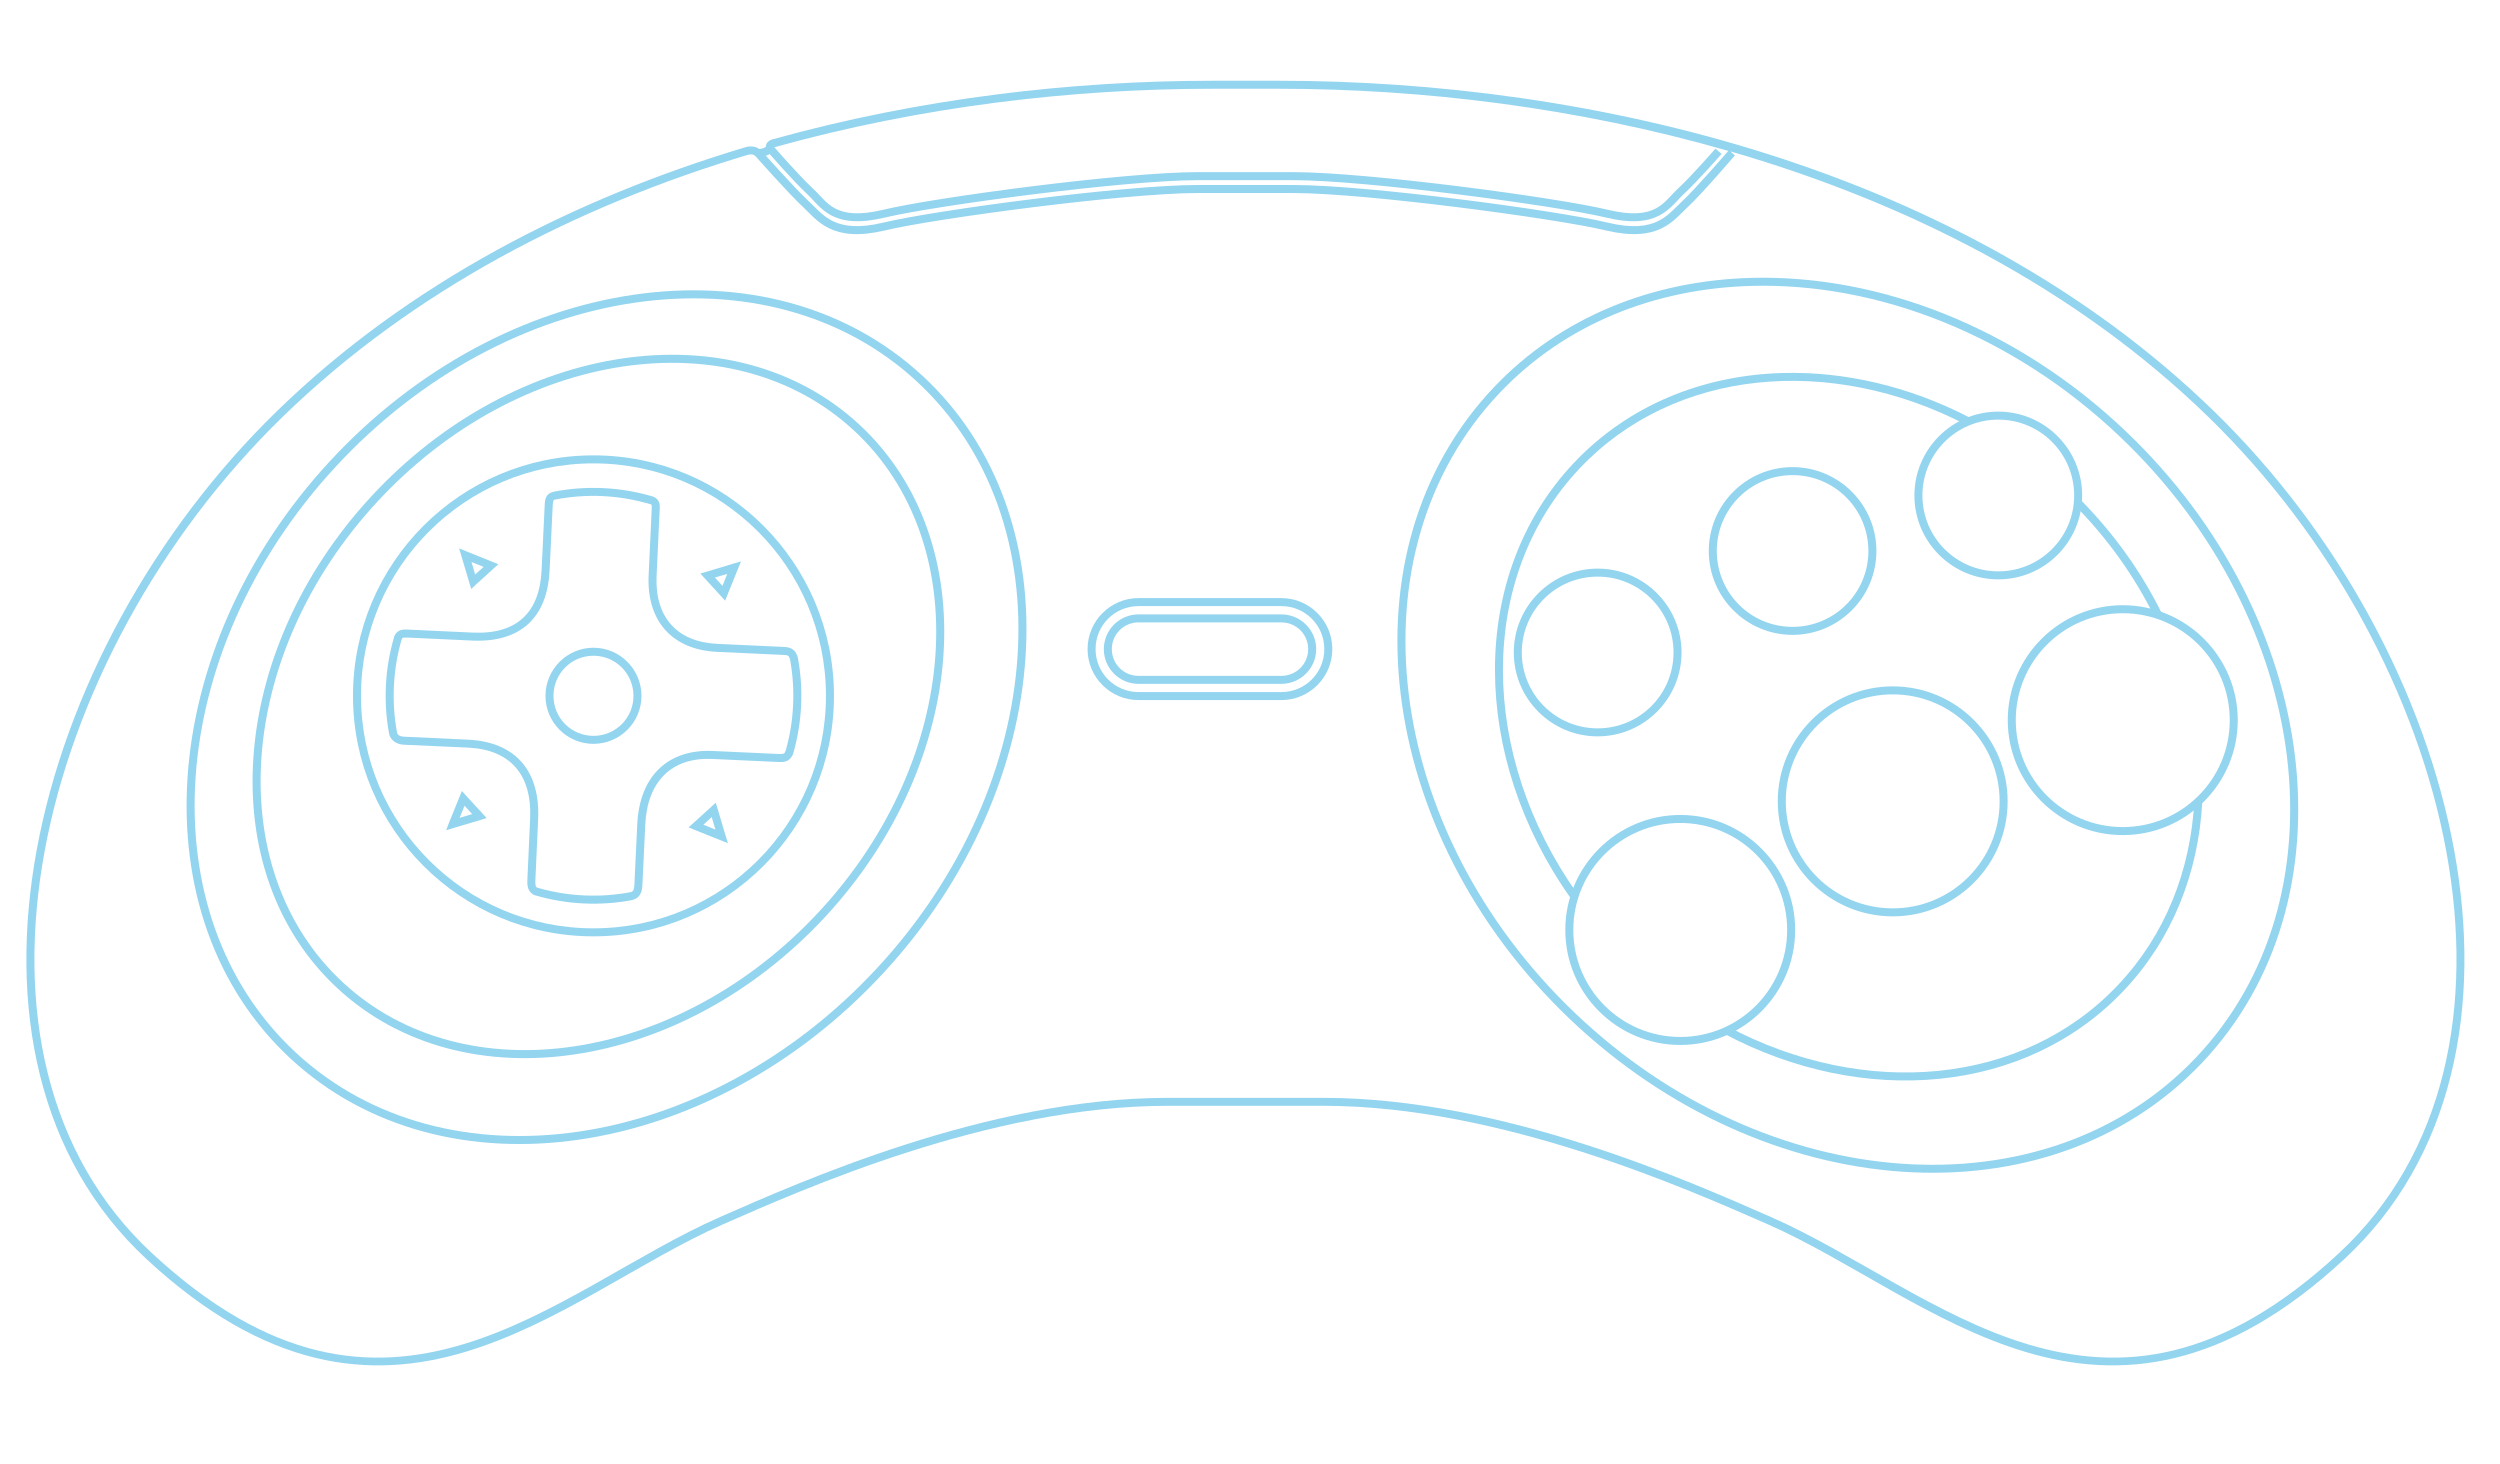<?xml version="1.0" encoding="utf-8"?>
<!-- Generator: Adobe Illustrator 13.0.0, SVG Export Plug-In . SVG Version: 6.00 Build 14948)  -->
<!DOCTYPE svg>
<svg version="1.2" baseProfile="tiny"
	 id="Layer_3" xmlns:x="http://ns.adobe.com/Extensibility/1.0/" xmlns:i="http://ns.adobe.com/AdobeIllustrator/10.0/" xmlns:graph="http://ns.adobe.com/Graphs/1.0/" xmlns:rdf="http://www.w3.org/1999/02/22-rdf-syntax-ns#" xmlns:dc="http://purl.org/dc/elements/1.1/" xmlns:cc="http://creativecommons.org/ns#"
	 xmlns="http://www.w3.org/2000/svg" xmlns:xlink="http://www.w3.org/1999/xlink" xmlns:a="http://ns.adobe.com/AdobeSVGViewerExtensions/3.0/"
	 x="0px" y="0px" width="598.189px" height="350.26px" viewBox="0 0 598.189 350.26" xml:space="preserve">
<path id="ellipse3" fill="#93D4EF" d="M220.665,89.864c-36.656-33.883-100.118-24.541-141.759,20.52
	c-41.65,45.062-45.998,109.076-9.34,142.956c36.658,33.89,100.156,24.539,141.807-20.521
	c41.651-45.058,45.958-109.075,9.294-142.964L220.665,89.864z M219.365,91.27c35.728,33.014,31.679,95.811-9.398,140.256
	c-41.086,44.445-103.382,53.432-139.099,20.413c-35.719-33.008-31.636-95.8,9.446-140.255
	c41.082-44.447,103.343-53.428,139.06-20.414H219.365z"/>
<path id="ellipse5" fill="#93D4EF" d="M205.572,101.549c-30.099-27.824-82.364-19.948-116.741,17.242
	c-34.378,37.191-38.132,89.906-8.033,117.737c30.099,27.822,82.364,19.945,116.742-17.246
	c34.377-37.191,38.128-89.906,8.029-117.737L205.572,101.549z M204.272,102.955c29.154,26.95,25.675,78.45-8.138,115.028
	c-33.814,36.579-84.883,44.086-114.033,17.136c-29.156-26.941-25.677-78.44,8.136-115.019
	c33.812-36.583,84.88-44.089,114.033-17.139L204.272,102.955z"/>
<path id="path7" fill="#93D4EF" d="M289.994,19.325c-33.468,0-69.873,4.176-105.276,14.057c-0.688,0.2-1.309,0.72-1.436,1.406
	c-0.127,0.686,0.168,1.258,0.538,1.674c0,0,5.863,6.771,9.362,10.02c1.587,1.474,3.045,3.654,5.772,5.084s6.623,1.968,12.831,0.479
	c11.909-2.858,57.564-8.942,74.83-8.942h22.79c17.265,0,62.918,6.084,74.83,8.942c6.207,1.489,10.074,0.951,12.801-0.479
	s4.217-3.611,5.802-5.084c3.492-3.242,9.093-9.661,9.093-9.661l-1.466-1.256c0,0-5.603,6.438-8.913,9.511
	c-1.812,1.684-3.131,3.634-5.383,4.815c-2.253,1.181-5.549,1.723-11.484,0.299c-12.378-2.97-57.571-9.003-75.278-9.003h-22.79
	c-17.708,0-62.902,6.033-75.278,9.003c-5.937,1.424-9.232,0.882-11.485-0.299c-2.252-1.182-3.57-3.132-5.383-4.815
	c-3.292-3.057-9.14-9.787-9.188-9.842c35.19-9.816,71.415-13.997,104.711-13.997h15.992c34.192,0,71.468,4.468,107.554,14.864
	c-0.27,0.313-7.83,9.078-11.036,12.053c-1.78,1.652-3.319,3.584-5.831,4.785s-6.063,1.752-11.994,0.329
	c-12.383-2.971-57.575-9.003-75.281-9.003h-22.789c-17.708,0-62.901,6.032-75.278,9.002c-5.931,1.424-9.48,0.872-11.993-0.329
	c-2.512-1.2-4.051-3.132-5.832-4.785c-3.284-3.049-11.245-11.993-11.245-11.993c-1.043-1.186-2.641-1.322-3.924-0.926
	C137.219,47.56,97.786,67.749,66.359,98.28c-29.897,29.046-50.694,67.654-57.573,105.066c-6.879,37.415,0.198,73.74,26.26,97.916
	c28.719,26.641,53.625,28.939,76.056,22.281c22.432-6.658,42.46-22.075,61.969-30.626c18.913-8.288,63.788-28.323,106.234-28.323
	h37.384c42.446,0,87.32,20.035,106.233,28.323c19.509,8.551,39.509,23.969,61.938,30.626c22.432,6.658,47.37,4.358,76.087-22.281
	c26.063-24.178,33.139-60.504,26.261-97.916c-6.883-37.412-27.68-76.02-57.578-105.066
	c-60.007-58.296-149.146-78.957-223.653-78.957h-16.001L289.994,19.325z M414.047,36.222C456.025,48.386,496.364,68.64,528.3,99.657
	c29.607,28.762,50.237,67.05,57.035,104.023c6.798,36.969-0.202,72.538-25.691,96.184c-28.357,26.306-52.246,28.379-74.201,21.863
	c-21.954-6.518-41.894-21.841-61.729-30.536c-18.892-8.279-63.965-28.502-107.009-28.502h-37.385
	c-43.046,0-88.12,20.223-107.008,28.502c-19.837,8.695-39.777,24.02-61.73,30.536c-21.965,6.518-45.855,4.44-74.214-21.869
	c-25.488-23.64-32.488-59.213-25.691-96.185c6.797-36.96,27.427-75.252,57.034-104.012c31.157-30.268,70.291-50.341,111.162-62.598
	c0.767-0.236,1.52-0.136,1.944,0.359c0,0,7.848,8.877,11.366,12.143c1.62,1.504,3.358,3.704,6.31,5.114
	c2.953,1.41,7.066,1.94,13.279,0.449c11.911-2.858,57.564-8.943,74.83-8.943h22.79c17.265,0,62.918,6.084,74.829,8.943
	c6.214,1.491,10.328,0.961,13.279-0.449c2.953-1.41,4.691-3.61,6.311-5.114c3.538-3.284,11.306-12.382,11.306-12.382l-1.076-0.958
	L414.047,36.222z"/>
<path id="path9" fill="#93D4EF" d="M419.167,66.489c-23.602,0.603-45.641,9.221-61.76,26.229
	c-36.844,38.876-28.561,106.501,18.155,151.061c46.713,44.563,114.464,49.433,151.301,10.558
	c36.843-38.876,28.59-106.501-18.126-151.061c-26.28-25.068-59.231-37.563-89.57-36.789V66.489z M419.316,68.403
	c29.785-0.746,62.181,11.514,88.109,36.249c46.096,43.972,54.016,110.405,18.034,148.373
	c-35.982,37.966-102.491,33.354-148.583-10.617c-46.096-43.973-54.048-110.406-18.064-148.373
	C374.556,77.424,396.15,68.983,419.316,68.403z"/>
<path id="path11" fill="#93D4EF" d="M426.575,89.249c-18.995,0.519-36.874,7.615-50.007,21.534
	c-25.401,26.924-24.646,70.421-0.718,104.165l1.561-1.099c-23.492-33.134-24.143-75.587,0.539-101.745
	c22.683-24.043,60.07-27.231,92.385-10.528l0.87-1.707c-14.413-7.449-29.85-11.021-44.627-10.618L426.575,89.249z"/>
<path id="path13" fill="#93D4EF" d="M497.675,119.423l-1.35,1.35c8.043,8.122,14.432,17.2,19.141,26.708l1.732-0.871
	c-4.801-9.692-11.342-18.919-19.529-27.186H497.675z"/>
<path id="path15" fill="#93D4EF" d="M525.036,191.863c-0.902,16.388-6.89,31.783-18.214,43.785
	c-22.895,24.266-60.765,27.285-93.283,10.049l-0.896,1.704c33.144,17.569,72.021,14.537,95.585-10.438
	c11.657-12.346,17.792-28.224,18.721-45.001l-1.914-0.09L525.036,191.863z"/>
<path id="circle17" fill="#93D4EF" d="M142.004,108.958c-31.77,0-57.542,25.772-57.542,57.542c0,31.771,25.772,57.543,57.542,57.543
	c31.771,0,57.543-25.772,57.543-57.543C199.547,134.731,173.774,108.958,142.004,108.958z M142.004,110.873
	c30.737,0,55.629,24.892,55.629,55.628c0,30.737-24.892,55.629-55.629,55.629c-30.736,0-55.628-24.892-55.628-55.629
	C86.375,135.765,111.268,110.873,142.004,110.873z"/>
<path id="path19" fill="#93D4EF" d="M144.311,116.792c-4.056-0.187-8.025,0.124-11.843,0.867c-0.01,0.002-0.02-0.002-0.03,0v0.03
	c-0.575,0.104-1.19,0.401-1.555,0.927c-0.372,0.539-0.502,1.207-0.538,1.974l-0.748,15.761c-0.243,5.26-1.778,9.063-4.486,11.544
	c-2.708,2.482-6.679,3.714-11.993,3.47l-15.462-0.718c-0.775-0.035-1.378-0.049-2.003,0.209c-0.626,0.258-1.108,0.842-1.346,1.465
	v0.06v0.029c-1.106,3.758-1.786,7.699-1.974,11.784c-0.179,3.901,0.094,7.711,0.778,11.395v0.03
	c0.298,1.385,1.644,2.486,3.499,2.572l15.313,0.688c5.126,0.234,8.929,1.867,11.425,4.695c2.497,2.827,3.75,6.948,3.499,12.381
	l-0.658,14.565c-0.043,0.931,0.011,1.653,0.299,2.303c0.288,0.651,0.848,1.129,1.436,1.376l0.06,0.029h0.06
	c3.726,1.087,7.616,1.76,11.664,1.945c3.958,0.183,7.841-0.102,11.575-0.809h0.03l0.03-0.029c0.64-0.161,1.282-0.525,1.705-1.137
	c0.422-0.61,0.614-1.392,0.658-2.333l0.688-14.505c0.246-5.325,1.882-9.339,4.606-11.993c2.724-2.652,6.568-3.993,11.455-3.769
	l15.672,0.718c0.858,0.041,1.581,0.045,2.273-0.299c0.692-0.342,1.157-1.013,1.436-1.794v-0.03v-0.03
	c1.035-3.632,1.673-7.46,1.854-11.394c0.182-3.951-0.104-7.817-0.808-11.544v-0.029l-0.047-0.058
	c-0.163-0.536-0.411-1.129-0.928-1.585c-0.516-0.456-1.244-0.709-2.093-0.748l-16.174-0.746c-4.832-0.223-8.54-1.816-11.007-4.546
	c-2.467-2.73-3.76-6.664-3.529-11.694l0.717-15.433c0.034-0.73,0.122-1.362-0.06-2.034c-0.181-0.672-0.807-1.309-1.555-1.556h-0.03
	c-3.782-1.122-7.757-1.814-11.873-2.004L144.311,116.792z M144.221,118.706c3.961,0.182,7.789,0.866,11.426,1.944
	c0.233,0.074,0.227,0.055,0.27,0.209c0.046,0.173,0.034,0.694,0,1.435l-0.718,15.433c-0.249,5.405,1.18,9.908,4.038,13.07
	c2.857,3.162,7.106,4.933,12.322,5.174l16.18,0.748c0.548,0.025,0.784,0.143,0.927,0.27c0.136,0.12,0.223,0.355,0.329,0.688
	c0.005,0.018,0.024,0.012,0.03,0.03c0.659,3.546,0.921,7.217,0.748,10.976c-0.173,3.767-0.779,7.412-1.765,10.886
	c-0.196,0.551-0.287,0.64-0.449,0.719c-0.161,0.08-0.585,0.155-1.346,0.119l-15.672-0.718c-5.29-0.242-9.749,1.247-12.891,4.307
	c-3.141,3.062-4.913,7.603-5.173,13.279l-0.689,14.5c-0.033,0.715-0.184,1.137-0.329,1.346c-0.146,0.211-0.287,0.28-0.598,0.359
	c-3.57,0.671-7.278,0.952-11.065,0.777c-3.862-0.177-7.57-0.795-11.125-1.825c-0.01-0.001-0.021,0.004-0.03,0
	c-0.289-0.123-0.339-0.178-0.419-0.358c-0.084-0.188-0.157-0.665-0.12-1.466l0.658-14.565c0.267-5.773-1.081-10.445-3.978-13.728
	c-2.896-3.28-7.279-5.071-12.771-5.323l-15.313-0.718c-1.217-0.056-1.59-0.529-1.705-1.017c-0.002-0.009,0.002-0.021,0-0.03
	c-0.653-3.531-0.919-7.202-0.748-10.947c0.18-3.908,0.802-7.681,1.854-11.274c0.012-0.031,0.02-0.003,0.03-0.03
	c0.002-0.01-0.003-0.021,0-0.03c0.091-0.223,0.137-0.287,0.239-0.329c0.119-0.049,0.53-0.092,1.226-0.06l15.433,0.718
	c5.654,0.26,10.204-1.078,13.369-3.978c3.165-2.899,4.856-7.295,5.115-12.891l0.748-15.732c0.026-0.558,0.134-0.849,0.209-0.957
	s0.085-0.145,0.299-0.18h0.03c3.678-0.718,7.513-1.018,11.425-0.837V118.706z"/>
<path id="circle21" fill="#93D4EF" d="M142.004,154.987c-6.336,0-11.484,5.178-11.484,11.514c0,6.336,5.148,11.484,11.484,11.484
	c6.337,0,11.485-5.148,11.485-11.484S148.341,154.987,142.004,154.987z M142.004,156.901c5.303,0,9.571,4.298,9.571,9.6
	c0,5.303-4.268,9.57-9.571,9.57c-5.302,0-9.57-4.268-9.57-9.57C132.434,161.199,136.702,156.901,142.004,156.901z"/>
<path id="polygon23" fill="#93D4EF" d="M109.857,131.214l0.568,1.914l1.884,6.34l0.449,1.466l1.106-1.047l4.247-3.858l1.137-1.017
	l-1.406-0.568l-6.161-2.482L109.857,131.214L109.857,131.214z M112.818,134.474l2.901,1.167l-2.034,1.824L112.818,134.474z"/>
<path id="polygon25" fill="#93D4EF" d="M110.518,189.259l-0.568,1.406l-2.483,6.131l-0.717,1.854l1.884-0.568l6.341-1.885
	l1.465-0.448l-1.017-1.137l-3.888-4.217L110.518,189.259L110.518,189.259z M111.145,192.788l1.825,2.004l-2.991,0.897
	L111.145,192.788L111.145,192.788z"/>
<path id="polygon27" fill="#93D4EF" d="M171.252,192.072l-1.107,1.017l-4.247,3.858l-1.137,1.017l1.436,0.599l6.131,2.452
	l1.854,0.748l-0.598-1.914l-1.885-6.341L171.252,192.072L171.252,192.072z M170.294,195.512l0.898,2.991l-2.9-1.167L170.294,195.512
	L170.294,195.512z"/>
<path id="polygon29" fill="#93D4EF" d="M177.3,134.324l-1.914,0.568l-6.34,1.914l-1.466,0.419l1.017,1.136l3.888,4.247l1.017,1.107
	l0.568-1.406l2.482-6.131L177.3,134.324L177.3,134.324z M174.01,137.315l-1.136,2.871l-1.825-2.003L174.01,137.315L174.01,137.315z"
	/>
<path id="circle31" fill="#93D4EF" d="M402.055,195.001c-15.183,0-27.516,12.333-27.516,27.516s12.333,27.515,27.516,27.515
	s27.485-12.332,27.485-27.515S417.237,195.001,402.055,195.001z M402.055,196.916c14.148,0,25.571,11.452,25.571,25.601
	s-11.423,25.601-25.571,25.601s-25.602-11.452-25.602-25.601S387.906,196.916,402.055,196.916z"/>
<path id="circle33" fill="#93D4EF" d="M452.894,164.232c-15.182,0-27.516,12.332-27.516,27.515
	c0,15.184,12.334,27.515,27.516,27.515c15.184,0,27.486-12.331,27.486-27.515C480.38,176.564,468.077,164.232,452.894,164.232z
	 M452.894,166.146c14.147,0,25.572,11.453,25.572,25.601s-11.425,25.601-25.572,25.601s-25.602-11.452-25.602-25.601
	S438.746,166.146,452.894,166.146z"/>
<path id="circle35" fill="#93D4EF" d="M507.925,144.814c-15.184,0-27.516,12.333-27.516,27.515s12.332,27.486,27.516,27.486
	c15.183,0,27.515-12.304,27.515-27.486S523.107,144.814,507.925,144.814z M507.925,146.728c14.147,0,25.601,11.453,25.601,25.601
	S522.072,197.9,507.925,197.9c-14.148,0-25.602-11.423-25.602-25.571S493.776,146.728,507.925,146.728z"/>
<path id="circle37" fill="#93D4EF" d="M382.282,136.057c-11.069,0-20.068,8.999-20.068,20.068c0,11.07,8.999,20.068,20.068,20.068
	s20.068-8.999,20.068-20.068C402.351,145.056,393.352,136.057,382.282,136.057z M382.282,137.971
	c10.035,0,18.154,8.12,18.154,18.154c0,10.034-8.119,18.154-18.154,18.154c-10.036,0-18.154-8.12-18.154-18.154
	C364.128,146.09,372.246,137.971,382.282,137.971z"/>
<path id="circle39" fill="#93D4EF" d="M428.91,111.771c-11.07,0-20.039,8.999-20.039,20.068s8.969,20.068,20.039,20.068
	c11.069,0,20.067-8.999,20.067-20.068S439.979,111.771,428.91,111.771z M428.91,113.685c10.035,0,18.153,8.119,18.153,18.154
	c0,10.035-8.118,18.154-18.153,18.154s-18.126-8.12-18.126-18.154C410.784,121.804,418.875,113.685,428.91,113.685z"/>
<path id="circle41" fill="#93D4EF" d="M478.141,98.491c-11.069,0-20.068,8.999-20.068,20.068s8.999,20.069,20.068,20.069
	s20.068-9,20.068-20.069S489.21,98.491,478.141,98.491z M478.141,100.405c10.034,0,18.154,8.12,18.154,18.154
	c0,10.035-8.118,18.155-18.154,18.155c-10.034,0-18.153-8.12-18.153-18.155C459.987,108.525,468.106,100.405,478.141,100.405z"/>
<path id="path43" fill="#93D4EF" d="M272.432,147.005c-4.586,0-8.314,3.729-8.314,8.315s3.729,8.314,8.314,8.314h34.155
	c4.587,0,8.345-3.729,8.345-8.314s-3.758-8.315-8.345-8.315H272.432z M272.432,148.919h34.155c3.553,0,6.431,2.849,6.431,6.4
	c0,3.551-2.878,6.4-6.431,6.4h-34.155c-3.551,0-6.4-2.849-6.4-6.4C266.031,151.768,268.881,148.919,272.432,148.919z"/>
<path id="path45" fill="#93D4EF" d="M272.432,143.11c-6.732,0-12.202,5.47-12.202,12.202c0,6.733,5.47,12.202,12.202,12.202h34.155
	c6.732,0,12.203-5.469,12.203-12.202c0-6.732-5.471-12.202-12.203-12.202H272.432z M272.432,145.024h34.155
	c5.697,0,10.288,4.59,10.288,10.288c0,5.698-4.591,10.288-10.288,10.288h-34.155c-5.698,0-10.288-4.59-10.288-10.288
	C262.144,149.614,266.734,145.024,272.432,145.024z"/>
<path id="path47" fill="#93D4EF" d="M183.282,35.116c-0.093,0.077-0.288,0.203-0.538,0.299c-0.5,0.193-1.209,0.285-1.465,0.269
	l-0.12,1.914c0.715,0.044,1.514-0.096,2.273-0.389c0.38-0.146,0.748-0.33,1.078-0.598c0.329-0.269,0.677-0.678,0.718-1.256
	l-1.915-0.149C183.323,35.053,183.376,35.039,183.282,35.116L183.282,35.116z"/>
</svg>
